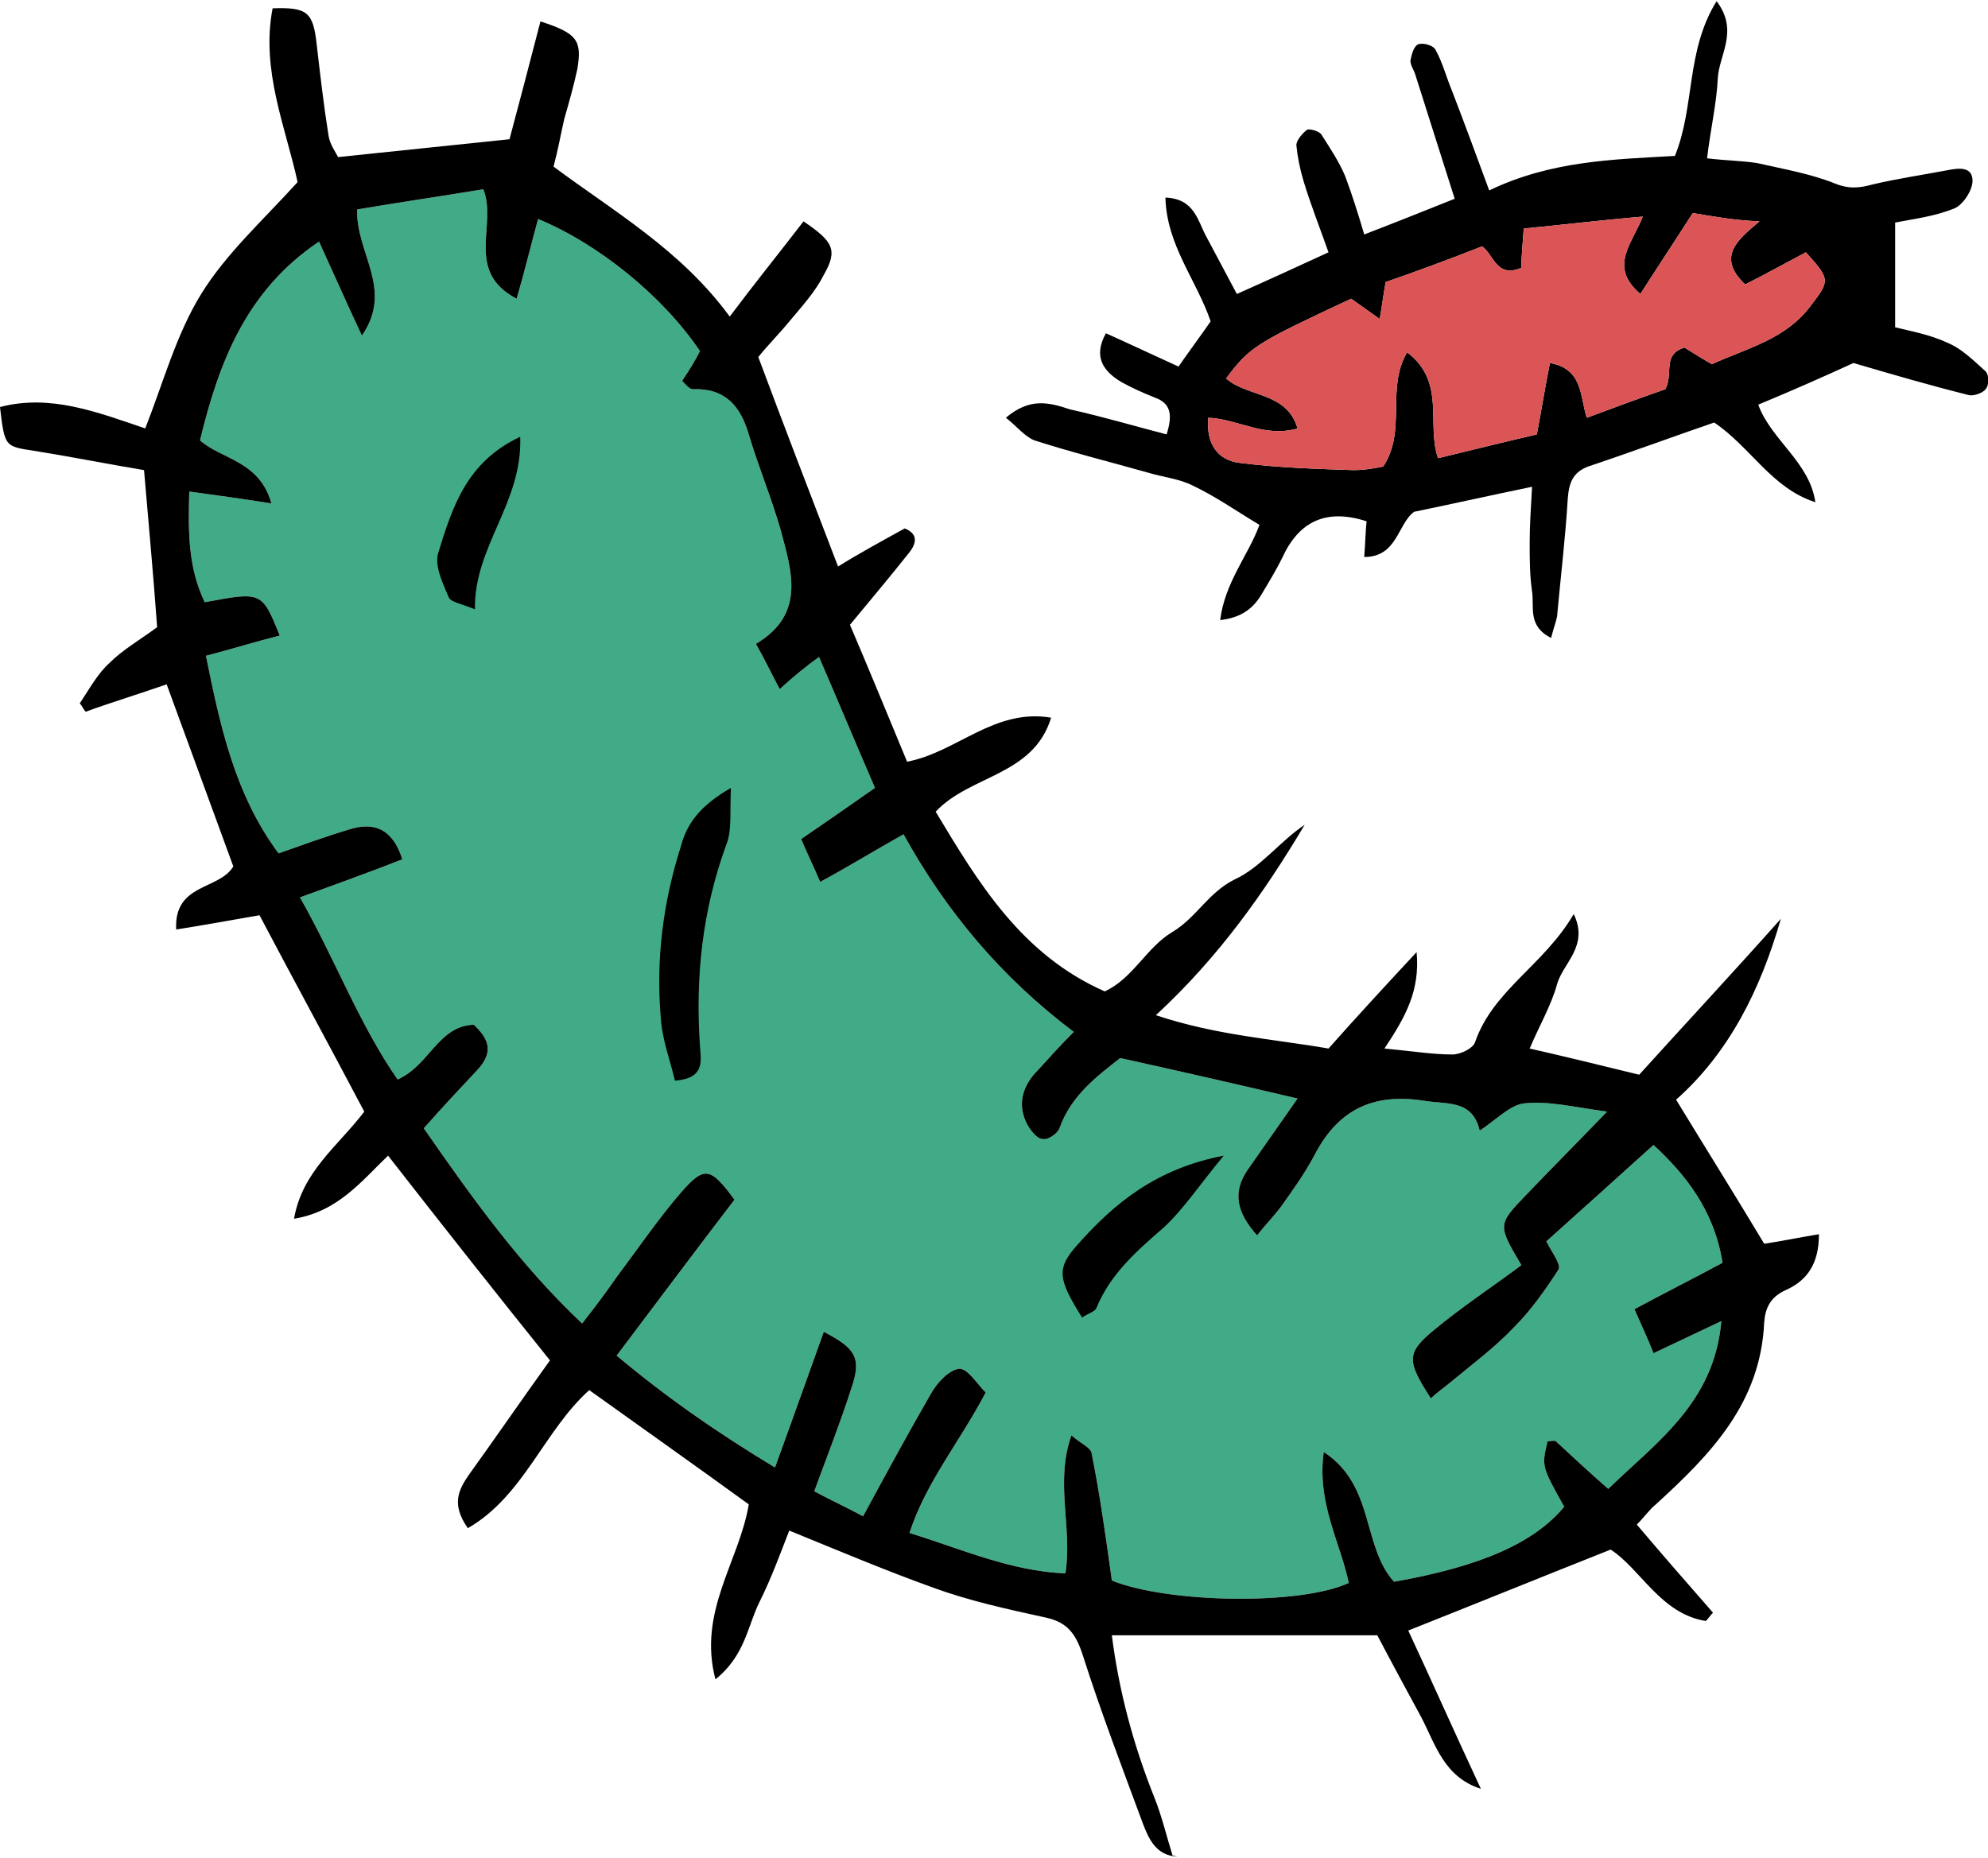 <?xml version="1.0" encoding="utf-8"?>
<!-- Generator: Adobe Illustrator 19.1.0, SVG Export Plug-In . SVG Version: 6.00 Build 0)  -->
<svg version="1.1" id="Calque_1" xmlns="http://www.w3.org/2000/svg" xmlns:xlink="http://www.w3.org/1999/xlink" x="0px" y="0px"
	 viewBox="0 0 167 156.1" style="enable-background:new 0 0 167 156.1;" xml:space="preserve">
<style type="text/css">
	.st0{fill:#FFFFFF;}
	.st1{fill:#41AB87;}
	.st2{fill:#E2EFE8;}
	.st3{fill:#010202;}
	.st4{fill:#DB5556;}
	.st5{fill:#6FA4C3;}
	.st6{fill:none;stroke:#DB5556;stroke-width:7;stroke-miterlimit:10;}
	.st7{fill:none;}
	.st8{fill:#FFFFFF;stroke:#DB5556;stroke-width:3;stroke-miterlimit:10;}
	.st9{fill:none;stroke:#DB5556;stroke-width:3;stroke-miterlimit:10;}
	.st10{fill:#C1C0C0;}
	.st11{fill:none;stroke:#C1C0C0;stroke-width:3;stroke-miterlimit:10;}
	.st12{fill:#FFFCFA;}
	.st13{fill:#F5D1CA;}
</style>
<g>
	<path class="st1" d="M65.5,57.9c-0.7-1.3-1.2-2.4-2-3.8c4.2-2.5,3-6.1,2.1-9.5c-0.8-2.8-1.9-5.4-2.7-8.1c-0.7-2.4-2-3.9-4.7-3.8
		c-0.3,0-0.6-0.4-0.9-0.7c0.6-0.9,1.1-1.7,1.5-2.5c-3.1-4.6-8.5-9-13.6-11.1c-0.6,2.2-1.1,4.3-1.8,6.7c-4.4-2.3-1.6-6.2-2.8-9.2
		c-3.6,0.6-7.1,1.1-10.6,1.7c-0.1,3.7,3.1,6.7,0.4,10.6c-1.4-3-2.5-5.5-3.6-7.9c-6.1,4.1-8.4,10.1-10,16.7c1.8,1.6,5,1.7,6,5.3
		c-2.5-0.4-4.7-0.7-6.9-1c-0.1,3.4-0.1,6.4,1.3,9.3c4.8-0.9,4.8-0.9,6.3,2.8c-2,0.5-3.9,1.1-6.2,1.7c1.2,5.9,2.4,11.6,6.1,16.6
		c2-0.7,3.9-1.4,5.9-2c1.9-0.6,3.6-0.3,4.5,2.5c-2.8,1.1-5.6,2.1-8.6,3.2c3,5.3,5,10.7,8.2,15.3c2.7-1.2,3.4-4.5,6.4-4.6
		c1.4,1.3,1.6,2.4,0.3,3.8c-1.5,1.6-3,3.2-4.5,4.9c4.1,5.9,8.1,11.5,13.3,16.4c1.1-1.4,2-2.6,2.9-3.9c1.8-2.4,3.5-4.9,5.4-7.1
		c2-2.3,2.5-2.1,4.5,0.6c-3.3,4.3-6.5,8.6-9.9,13.1c4.3,3.6,8.5,6.5,13.3,9.4c1.5-4.1,2.8-7.8,4.1-11.4c2.7,1.4,3.2,2.2,2.3,4.8
		c-0.9,2.8-2,5.6-3.1,8.6c1.5,0.8,2.8,1.4,4.1,2.1c2-3.7,3.8-7,5.7-10.3c0.5-0.9,1.5-2,2.4-2.1c0.7,0,1.5,1.3,2.2,2
		c-2.2,4.2-5,7.5-6.4,11.8c4.5,1.4,8.5,3.2,13.1,3.4c0.6-3.9-0.9-7.6,0.5-11.6c0.8,0.7,1.6,1,1.7,1.5c0.7,3.5,1.2,7.1,1.7,10.7
		c4.7,1.9,15.8,2.1,19.9,0.2c-0.7-3.4-2.7-6.7-2.1-11c4.3,2.8,3.2,7.9,5.9,10.9c7.4-1.3,11.8-3.3,14.3-6.3c-1.9-3.4-1.9-3.4-1.4-5.5
		c0.3,0,0.6-0.1,0.7,0c1.4,1.3,2.8,2.6,4.4,4c4-3.9,8.9-7.2,9.5-14.1c-2.1,1-3.8,1.8-5.7,2.7c-0.5-1.3-1-2.3-1.6-3.7
		c2.6-1.4,5-2.6,7.4-3.9c-0.7-4.4-3.1-7.4-5.8-9.9c-3.1,2.8-6.1,5.5-9,8.1c0.5,1,1.3,2,1,2.4c-1.1,1.7-2.3,3.4-3.7,4.8
		c-1.6,1.7-3.5,3.1-5.3,4.6c-0.6,0.5-1.2,0.9-1.7,1.4c-2-3.1-2.1-3.8,0.2-5.7c2.4-2,5-3.7,7.4-5.5c-2-3.4-2-3.4,0.4-5.9
		c2-2.1,4.1-4.2,6.8-7c-2.9-0.4-4.9-0.9-6.9-0.7c-1.2,0.1-2.3,1.3-3.8,2.3c-0.6-2.6-2.7-2.2-4.6-2.5c-4.3-0.7-7.3,0.7-9.3,4.6
		c-0.8,1.5-1.8,2.9-2.8,4.3c-0.6,0.8-1.3,1.5-2,2.4c-1.7-1.9-2.1-3.6-0.8-5.5c1.4-2,2.8-4,4.2-6c-5.1-1.2-9.9-2.3-14.9-3.4
		c-1.9,1.5-4.1,3.1-5.1,5.9c-0.2,0.5-1,1-1.4,0.9c-0.5,0-1-0.7-1.3-1.2c-0.9-1.7-0.4-3.3,0.9-4.6c1-1.1,2-2.2,3-3.2
		c-6.1-4.6-10.7-10.1-14.3-16.6c-2.5,1.4-4.6,2.7-7,4c-0.6-1.4-1.1-2.4-1.6-3.6c2.2-1.5,4.2-2.9,6.2-4.3c-1.6-3.7-3.1-7.3-4.7-11
		C67.7,56,66.7,56.8,65.5,57.9z"/>
	<g>
		<path d="M98.9,156c-1.8-0.1-2.4-1.5-2.9-2.8c-1.7-4.6-3.5-9.3-5-14c-0.6-1.9-1.3-2.9-3.2-3.3c-3.2-0.7-6.4-1.4-9.4-2.5
			c-3.9-1.4-7.7-3-12.1-4.8c-0.7,1.8-1.5,4-2.5,6c-1,2-1.2,4.5-3.7,6.5c-1.5-5.7,2-9.9,2.8-14.7c-4.4-3.2-8.8-6.3-13.4-9.6
			c-3.8,3.4-5.5,8.9-10.2,11.6c-1.4-2-0.8-3.2,0.1-4.5c2.3-3.2,4.5-6.4,6.8-9.6c-4.5-5.6-9-11.3-13.6-17.2c-2.2,2.1-4.2,4.7-7.9,5.3
			c0.7-4,3.7-6.1,5.9-9c-2.9-5.5-5.9-11-8.8-16.5c-2.3,0.4-4.5,0.8-7,1.2c-0.2-3.9,3.6-3.3,4.8-5.3c-1.9-5.2-3.8-10.4-5.6-15.3
			c-2.3,0.8-4.6,1.5-6.8,2.3c-0.2-0.2-0.3-0.5-0.5-0.7c0.8-1.2,1.5-2.5,2.5-3.4c1.1-1.1,2.5-1.9,4-3c-0.3-4.2-0.7-8.5-1.1-13.2
			c-3-0.5-6-1.1-9.1-1.6c-2.6-0.4-2.6-0.3-3-3.7c4.2-1.1,8.1,0.4,12.2,1.8c1.5-3.8,2.6-7.9,4.7-11.3c2.1-3.4,5.2-6.2,8.1-9.4
			c-1-4.6-3.1-9.4-2.1-14.6c2.9-0.1,3.4,0.3,3.7,3c0.3,2.6,0.6,5.2,1,7.7c0.1,0.7,0.6,1.4,0.8,1.8c4.9-0.5,9.5-1,14.4-1.5
			c0.8-3,1.7-6.4,2.6-9.9c3.1,1,3.5,1.6,3.1,4c-0.3,1.4-0.7,2.8-1.1,4.2c-0.3,1.3-0.5,2.5-0.9,4c5.1,3.8,10.7,7,14.8,12.6
			c2.1-2.8,4.2-5.4,6.2-8c2.5,1.7,2.9,2.4,1.7,4.5c-0.7,1.4-1.8,2.6-2.8,3.8c-0.9,1.1-1.9,2.1-2.7,3.1c2.2,5.9,4.4,11.6,6.7,17.6
			c1.6-1,3.6-2.1,5.6-3.2c1,0.4,1.1,1.1,0.4,2c-1.5,1.9-3.1,3.8-5,6.1c1.5,3.5,3.1,7.4,4.8,11.5c4.2-0.8,7.3-4.5,12.1-3.7
			c-1.5,4.9-6.8,4.8-9.7,7.9c3.6,6,7.2,12,14.2,15.1c2.4-1.1,3.5-3.7,5.7-5c2-1.2,3-3.3,5.2-4.4c2.2-1,3.8-3.2,5.9-4.6
			c-3.4,5.7-7.2,11.1-12.5,16c5.1,1.7,9.9,2,14.5,2.8c2.4-2.7,4.7-5.2,7.4-8.1c0.3,3.2-0.9,5.4-2.7,8.1c2.2,0.2,4,0.5,5.7,0.5
			c0.7,0,1.7-0.5,1.9-1c1.5-4.4,5.8-6.5,8.3-10.8c1.3,2.7-0.9,4.1-1.4,5.9c-0.5,1.8-1.5,3.5-2.3,5.4c3.1,0.7,5.9,1.4,9.2,2.2
			c3.8-4.2,7.9-8.6,11.9-13.1c-1.7,5.9-4.3,11.2-8.8,15.2c2.5,4.1,5,8.1,7.4,12.1c1.4-0.2,2.8-0.5,4.6-0.8c0,2.5-1,3.9-2.8,4.7
			c-1.3,0.6-1.7,1.5-1.8,2.7c-0.3,6.8-4.5,11.1-9.1,15.3c-0.6,0.5-1,1.1-1.6,1.7c2.2,2.6,4.3,5,6.4,7.4c-0.2,0.2-0.4,0.5-0.6,0.7
			c-3.8-0.6-5.5-4.4-8-6c-5.8,2.3-11.2,4.5-17,6.8c2,4.3,4,8.8,6.1,13.3c-3.1-1-3.8-3.7-5-6c-1.3-2.4-2.6-4.8-3.7-6.9
			c-7.6,0-14.8,0-22.3,0c0.6,4.7,1.8,9.2,3.6,13.7c0.6,1.5,1,3.2,1.5,4.8L98.9,156z M65.5,57.9c-0.7-1.3-1.2-2.4-2-3.8
			c4.2-2.5,3-6.1,2.1-9.5c-0.8-2.8-1.9-5.4-2.7-8.1c-0.7-2.4-2-3.9-4.7-3.8c-0.3,0-0.6-0.4-0.9-0.7c0.6-0.9,1.1-1.7,1.5-2.5
			c-3.1-4.6-8.5-9-13.6-11.1c-0.6,2.2-1.1,4.3-1.8,6.7c-4.4-2.3-1.6-6.2-2.8-9.2c-3.6,0.6-7.1,1.1-10.6,1.7
			c-0.1,3.7,3.1,6.7,0.4,10.6c-1.4-3-2.5-5.5-3.6-7.9c-6.1,4.1-8.4,10.1-10,16.7c1.8,1.6,5,1.7,6,5.3c-2.5-0.4-4.7-0.7-6.9-1
			c-0.1,3.4-0.1,6.4,1.3,9.3c4.8-0.9,4.8-0.9,6.3,2.8c-2,0.5-3.9,1.1-6.2,1.7c1.2,5.9,2.4,11.6,6.1,16.6c2-0.7,3.9-1.4,5.9-2
			c1.9-0.6,3.6-0.3,4.5,2.5c-2.8,1.1-5.6,2.1-8.6,3.2c3,5.3,5,10.7,8.2,15.3c2.7-1.2,3.4-4.5,6.4-4.6c1.4,1.3,1.6,2.4,0.3,3.8
			c-1.5,1.6-3,3.2-4.5,4.9c4.1,5.9,8.1,11.5,13.3,16.4c1.1-1.4,2-2.6,2.9-3.9c1.8-2.4,3.5-4.9,5.4-7.1c2-2.3,2.5-2.1,4.5,0.6
			c-3.3,4.3-6.5,8.6-9.9,13.1c4.3,3.6,8.5,6.5,13.3,9.4c1.5-4.1,2.8-7.8,4.1-11.4c2.7,1.4,3.2,2.2,2.3,4.8c-0.9,2.8-2,5.6-3.1,8.6
			c1.5,0.8,2.8,1.4,4.1,2.1c2-3.7,3.8-7,5.7-10.3c0.5-0.9,1.5-2,2.4-2.1c0.7,0,1.5,1.3,2.2,2c-2.2,4.2-5,7.5-6.4,11.8
			c4.5,1.4,8.5,3.2,13.1,3.4c0.6-3.9-0.9-7.6,0.5-11.6c0.8,0.7,1.6,1,1.7,1.5c0.7,3.5,1.2,7.1,1.7,10.7c4.7,1.9,15.8,2.1,19.9,0.2
			c-0.7-3.4-2.7-6.7-2.1-11c4.3,2.8,3.2,7.9,5.9,10.9c7.4-1.3,11.8-3.3,14.3-6.3c-1.9-3.4-1.9-3.4-1.4-5.5c0.3,0,0.6-0.1,0.7,0
			c1.4,1.3,2.8,2.6,4.4,4c4-3.9,8.9-7.2,9.5-14.1c-2.1,1-3.8,1.8-5.7,2.7c-0.5-1.3-1-2.3-1.6-3.7c2.6-1.4,5-2.6,7.4-3.9
			c-0.7-4.4-3.1-7.4-5.8-9.9c-3.1,2.8-6.1,5.5-9,8.1c0.5,1,1.3,2,1,2.4c-1.1,1.7-2.3,3.4-3.7,4.8c-1.6,1.7-3.5,3.1-5.3,4.6
			c-0.6,0.5-1.2,0.9-1.7,1.4c-2-3.1-2.1-3.8,0.2-5.7c2.4-2,5-3.7,7.4-5.5c-2-3.4-2-3.4,0.4-5.9c2-2.1,4.1-4.2,6.8-7
			c-2.9-0.4-4.9-0.9-6.9-0.7c-1.2,0.1-2.3,1.3-3.8,2.3c-0.6-2.6-2.7-2.2-4.6-2.5c-4.3-0.7-7.3,0.7-9.3,4.6c-0.8,1.5-1.8,2.9-2.8,4.3
			c-0.6,0.8-1.3,1.5-2,2.4c-1.7-1.9-2.1-3.6-0.8-5.5c1.4-2,2.8-4,4.2-6c-5.1-1.2-9.9-2.3-14.9-3.4c-1.9,1.5-4.1,3.1-5.1,5.9
			c-0.2,0.5-1,1-1.4,0.9c-0.5,0-1-0.7-1.3-1.2c-0.9-1.7-0.4-3.3,0.9-4.6c1-1.1,2-2.2,3-3.2c-6.1-4.6-10.7-10.1-14.3-16.6
			c-2.5,1.4-4.6,2.7-7,4c-0.6-1.4-1.1-2.4-1.6-3.6c2.2-1.5,4.2-2.9,6.2-4.3c-1.6-3.7-3.1-7.3-4.7-11C67.7,56,66.7,56.8,65.5,57.9z"
			/>
		<path d="M61.4,66.2c-0.1,2.1,0.1,3.6-0.4,4.8c-2,5.5-2.6,11.1-2.2,16.9c0.1,1.3,0.4,2.7-2.1,2.9c-0.4-1.7-1.1-3.5-1.2-5.4
			c-0.4-4.8,0.2-9.6,1.7-14.3C57.7,69.2,58.8,67.7,61.4,66.2z"/>
		<path d="M90.9,110.7c-2-3.2-2.2-4.1-0.4-6.1c3.1-3.5,6.6-6.4,12.3-7.5c-2,2.4-3.3,4.4-5,6c-2.3,2-4.5,3.9-5.7,6.8
			C92,110.2,91.5,110.3,90.9,110.7z"/>
		<path d="M43.7,36.7c0.2,5.6-3.9,9.2-3.8,14.5c-1.2-0.5-2-0.6-2.2-1c-0.5-1.2-1.2-2.6-0.9-3.7C38,42.6,39.2,38.8,43.7,36.7z"/>
	</g>
	<path d="M98,36.5c0.5-1.6,0.4-2.6-1-3.1c-1-0.4-1.9-0.8-2.8-1.3c-1.5-0.9-2.4-2.1-1.3-4.1c2,0.9,3.9,1.8,6.1,2.8
		c0.9-1.3,1.8-2.5,2.7-3.8c-1.2-3.5-3.7-6.4-3.8-10.4c2.5,0.1,2.7,2,3.5,3.4c0.8,1.5,1.6,3,2.5,4.7c2.7-1.2,5.1-2.3,7.7-3.5
		c-0.7-2-1.5-4-2.1-6c-0.3-1-0.5-2-0.6-3c0-0.4,0.5-1,0.9-1.3c0.2-0.1,1,0.1,1.2,0.4c0.7,1.1,1.5,2.3,2,3.5c0.6,1.6,1.1,3.2,1.6,4.9
		c2.6-1,5.1-2,7.6-3c-1.1-3.5-2.2-6.9-3.3-10.4c-0.1-0.4-0.5-0.9-0.4-1.3c0.1-0.5,0.3-1.2,0.7-1.3c0.4-0.1,1.2,0.1,1.4,0.5
		c0.6,1.1,0.9,2.3,1.4,3.5c1,2.6,2,5.3,3.1,8.3c5.2-2.5,10.4-2.6,15.6-2.9c1.7-4.2,0.9-8.8,3.5-13c1.9,2.5,0.2,4.5,0.1,6.5
		c-0.1,2.1-0.6,4.2-0.9,6.7c1.6,0.2,2.9,0.2,4.2,0.4c2.2,0.5,4.5,0.9,6.5,1.7c1.2,0.5,2.1,0.4,3.2,0.1c2.1-0.5,4.2-0.8,6.3-1.2
		c1-0.2,2.1-0.3,2.1,0.9c0,0.8-0.8,2-1.5,2.3c-1.7,0.7-3.5,0.9-5,1.2c0,3,0,5.8,0,8.8c1.2,0.3,2.9,0.6,4.4,1.3
		c1.2,0.5,2.2,1.5,3.2,2.4c0.3,0.3,0.3,1.2,0,1.5c-0.2,0.3-1,0.6-1.4,0.5c-3.2-0.8-6.3-1.7-9.7-2.7c-2.4,1.1-5.1,2.3-8,3.5
		c1.1,3,4.3,4.8,4.8,8.2c-3.7-1.2-5.4-4.6-8.5-6.7c-3.5,1.2-7,2.5-10.6,3.7c-1.3,0.5-1.6,1.4-1.7,2.7c-0.2,3.3-0.6,6.6-0.9,9.9
		c-0.1,0.5-0.3,1-0.5,1.8c-2-1-1.4-2.6-1.6-3.9c-0.2-1.4-0.2-2.7-0.2-4.1c0-1.5,0.1-2.9,0.2-4.7c-3.4,0.7-6.5,1.4-9.9,2.1
		c-1.4,1-1.4,3.8-4.2,3.8c0.1-1.2,0.1-2.1,0.2-3c-3.4-1.1-5.7,0-7.1,3.1c-0.5,1-1.1,2-1.7,3c-0.7,1.2-1.7,2-3.5,2.2
		c0.4-3.2,2.4-5.5,3.3-8c-2-1.2-3.7-2.4-5.6-3.3c-1.2-0.6-2.5-0.7-3.8-1.1c-3.2-0.9-6.4-1.7-9.5-2.7c-0.8-0.3-1.5-1.2-2.4-1.9
		c2-1.7,3.6-1.3,5.4-0.7C92.6,35,95.3,35.8,98,36.5z M142.2,17.9c-1.6,2.5-3,4.6-4.4,6.8c-2.7-2.3-0.7-4.2,0.2-6.5
		c-3.6,0.3-6.8,0.7-10,1c-0.1,1.4-0.2,2.4-0.2,3.3c-2.1,0.9-2.3-1.1-3.3-1.8c-2.8,1.1-5.5,2.1-8.1,3c-0.2,1.1-0.3,2-0.5,3.1
		c-1-0.7-1.7-1.2-2.4-1.7c-7.9,3.7-8.5,4-10.5,6.7c1.8,1.6,5.1,1.1,6,4.2c-2.8,0.8-5-0.8-7.5-0.9c-0.2,2.2,0.8,3.6,2.7,3.8
		c3.2,0.4,6.4,0.5,9.5,0.6c1,0,2-0.2,2.5-0.3c2-3.1,0.2-6.5,2-9.6c3.3,2.5,1.6,6,2.6,8.9c2.9-0.7,5.7-1.4,8.3-2c0.4-2.1,0.7-4,1.1-6
		c2.8,0.5,2.5,2.8,3.1,4.6c2.4-0.9,4.6-1.7,6.6-2.4c0.7-1.3-0.3-2.9,1.6-3.5c0.8,0.5,1.6,1,2.3,1.4c3.1-1.4,6.2-2.1,8.3-4.9
		c1.6-2.1,1.7-2.2-0.4-4.5c-1.7,0.9-3.5,1.9-5.1,2.7c-2.4-2.3-0.7-3.7,1.2-5.3C145.6,18.5,144,18.2,142.2,17.9z"/>
	<path class="st4" d="M142.2,17.9c-1.6,2.5-3,4.6-4.4,6.8c-2.7-2.3-0.7-4.2,0.2-6.5c-3.6,0.3-6.8,0.7-10,1c-0.1,1.4-0.2,2.4-0.2,3.3
		c-2.1,0.9-2.3-1.1-3.3-1.8c-2.8,1.1-5.5,2.1-8.1,3c-0.2,1.1-0.3,2-0.5,3.1c-1-0.7-1.7-1.2-2.4-1.7c-7.9,3.7-8.5,4-10.5,6.7
		c1.8,1.6,5.1,1.1,6,4.2c-2.8,0.8-5-0.8-7.5-0.9c-0.2,2.2,0.8,3.6,2.7,3.8c3.2,0.4,6.4,0.5,9.5,0.6c1,0,2-0.2,2.5-0.3
		c2-3.1,0.2-6.5,2-9.6c3.3,2.5,1.6,6,2.6,8.9c2.9-0.7,5.7-1.4,8.3-2c0.4-2.1,0.7-4,1.1-6c2.8,0.5,2.5,2.8,3.1,4.6
		c2.4-0.9,4.6-1.7,6.6-2.4c0.7-1.3-0.3-2.9,1.6-3.5c0.8,0.5,1.6,1,2.3,1.4c3.1-1.4,6.2-2.1,8.3-4.9c1.6-2.1,1.7-2.2-0.4-4.5
		c-1.7,0.9-3.5,1.9-5.1,2.7c-2.4-2.3-0.7-3.7,1.2-5.3C145.6,18.5,144,18.2,142.2,17.9z"/>
</g>
</svg>
